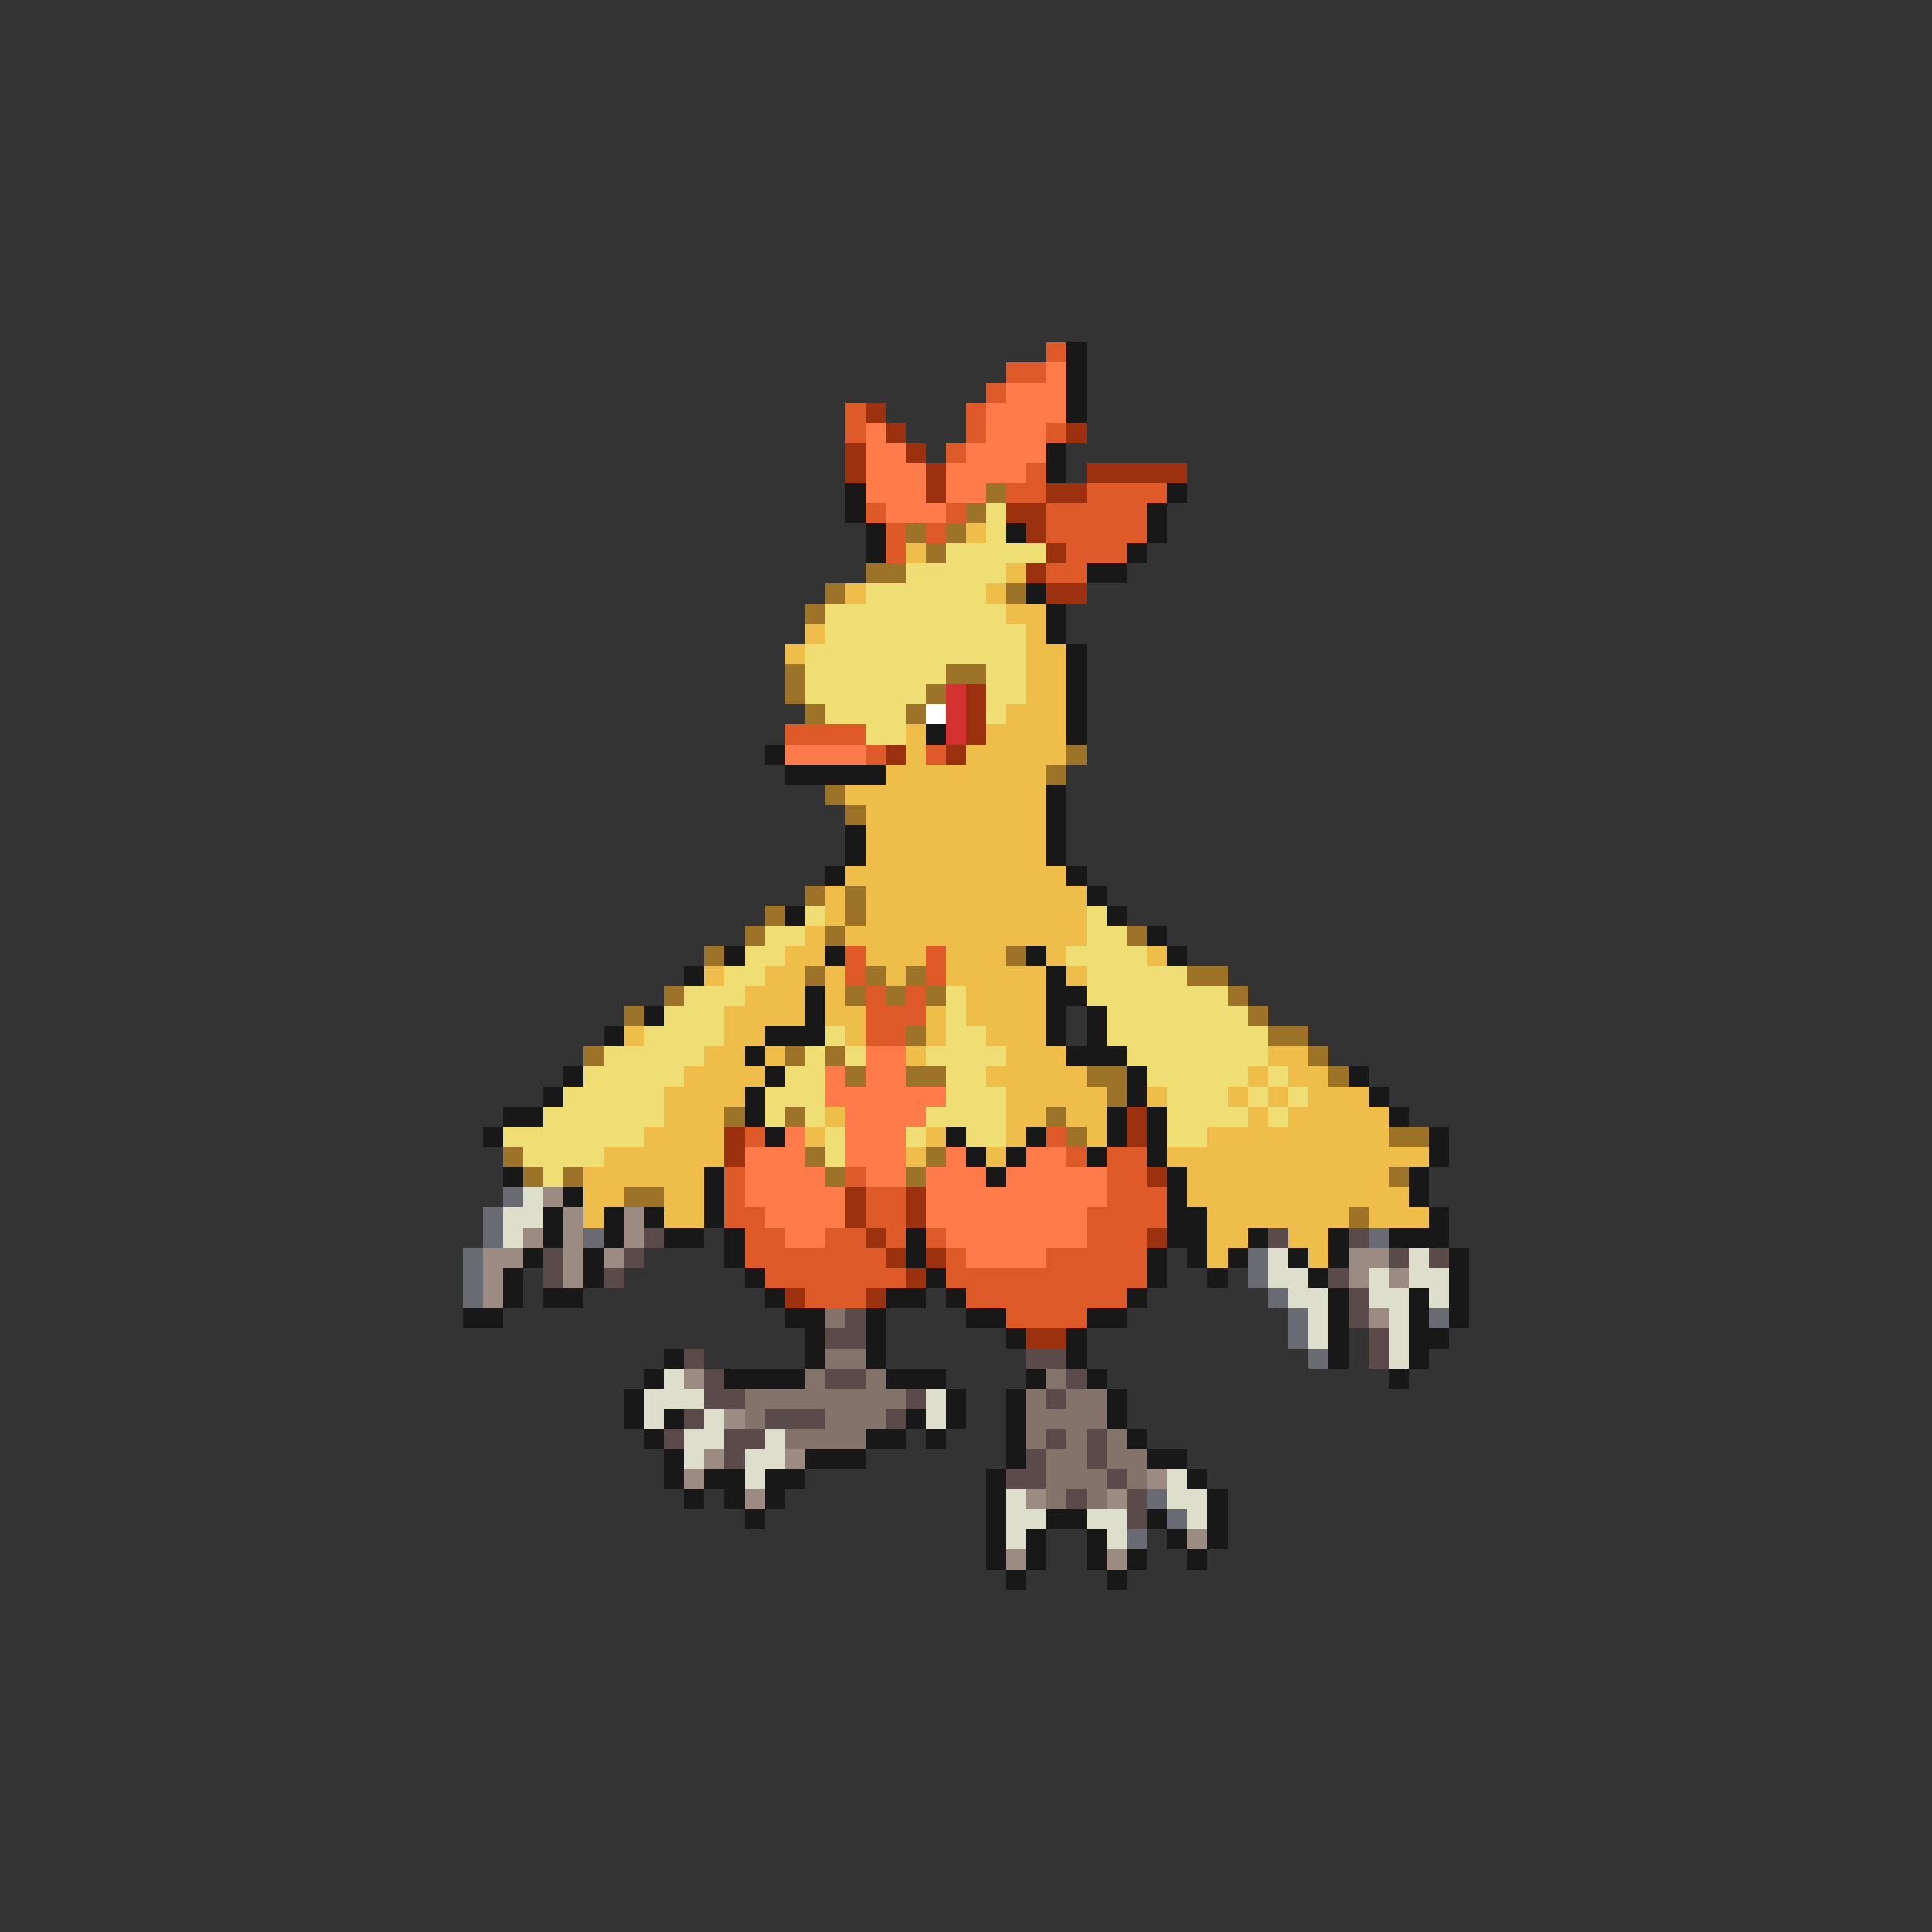 <svg xmlns="http://www.w3.org/2000/svg" viewBox="0 -0.5 96 96" shape-rendering="crispEdges">
<rect x="0" y="-0.5" width="96" height="96" fill="#333333" stroke="none"/>
<path stroke="#de5a29" d="M52 17h1M50 18h2M49 19h1M42 20h1M48 20h1M42 21h1M48 21h1M52 21h1M47 22h1M51 23h1M50 24h2M54 24h4M43 25h1M47 25h1M52 25h5M44 26h1M46 26h1M52 26h5M44 27h1M53 27h3M52 28h2M39 36h4M43 37h1M46 37h1M42 47h1M46 47h1M42 48h1M46 48h1M43 49h1M45 49h1M43 50h3M43 51h2M37 56h1M52 56h1M53 57h1M55 57h2M36 58h1M42 58h1M55 58h2M36 59h1M43 59h2M55 59h3M36 60h2M43 60h2M54 60h4M37 61h2M41 61h2M44 61h1M46 61h1M54 61h3M37 62h7M47 62h1M52 62h5M38 63h7M47 63h10M40 64h3M48 64h8M50 65h4" />
<path stroke="#181818" d="M53 17h1M53 18h1M53 19h1M53 20h1M52 22h1M52 23h1M42 24h1M58 24h1M42 25h1M57 25h1M43 26h1M50 26h1M57 26h1M43 27h1M56 27h1M54 28h2M51 29h1M52 30h1M52 31h1M53 32h1M53 33h1M53 34h1M53 35h1M46 36h1M53 36h1M38 37h1M39 38h5M52 39h1M52 40h1M42 41h1M52 41h1M42 42h1M52 42h1M41 43h1M53 43h1M54 44h1M39 45h1M55 45h1M57 46h1M36 47h1M41 47h1M51 47h1M58 47h1M34 48h1M52 48h1M40 49h1M52 49h2M32 50h1M40 50h1M52 50h1M54 50h1M30 51h1M38 51h3M52 51h1M54 51h1M37 52h1M53 52h3M28 53h1M38 53h1M56 53h1M67 53h1M27 54h1M37 54h1M56 54h1M68 54h1M25 55h2M37 55h1M55 55h1M57 55h1M69 55h1M24 56h1M38 56h1M47 56h1M51 56h1M55 56h1M57 56h1M71 56h1M48 57h1M50 57h1M54 57h1M57 57h1M71 57h1M25 58h1M35 58h1M49 58h1M58 58h1M70 58h1M28 59h1M35 59h1M58 59h1M70 59h1M27 60h1M30 60h1M32 60h1M35 60h1M58 60h2M71 60h1M27 61h1M30 61h1M33 61h2M36 61h1M45 61h1M58 61h2M62 61h1M66 61h1M69 61h3M26 62h1M29 62h1M36 62h1M45 62h1M57 62h1M59 62h1M61 62h1M64 62h1M66 62h1M72 62h1M25 63h1M29 63h1M37 63h1M46 63h1M57 63h1M60 63h1M65 63h1M72 63h1M25 64h1M27 64h2M38 64h1M44 64h2M47 64h1M56 64h1M66 64h1M70 64h1M72 64h1M23 65h2M39 65h2M43 65h1M48 65h2M54 65h2M66 65h1M70 65h1M72 65h1M40 66h1M43 66h1M50 66h1M53 66h1M66 66h1M70 66h2M33 67h1M40 67h1M43 67h1M53 67h1M66 67h1M70 67h1M32 68h1M36 68h4M44 68h3M51 68h1M54 68h1M69 68h1M31 69h1M47 69h1M50 69h1M55 69h1M31 70h1M33 70h1M45 70h1M47 70h1M50 70h1M55 70h1M32 71h1M43 71h2M46 71h1M50 71h1M56 71h1M33 72h1M40 72h3M50 72h1M57 72h2M33 73h1M35 73h2M38 73h2M49 73h1M59 73h1M34 74h1M36 74h1M38 74h1M49 74h1M60 74h1M37 75h1M49 75h1M52 75h2M57 75h1M60 75h1M49 76h1M51 76h1M54 76h1M58 76h1M60 76h1M49 77h1M51 77h1M54 77h1M56 77h1M59 77h1M50 78h1M55 78h1" />
<path stroke="#ff7b4a" d="M52 18h1M50 19h3M49 20h4M43 21h1M49 21h3M43 22h2M48 22h4M43 23h3M47 23h4M43 24h3M47 24h2M44 25h3M39 37h4M43 52h2M41 53h1M43 53h2M41 54h6M42 55h4M39 56h1M42 56h3M37 57h3M42 57h3M47 57h1M51 57h2M37 58h4M43 58h2M46 58h3M50 58h5M37 59h5M46 59h9M38 60h4M46 60h8M39 61h2M47 61h7M48 62h4" />
<path stroke="#9c3110" d="M43 20h1M44 21h1M53 21h1M42 22h1M45 22h1M42 23h1M46 23h1M54 23h5M46 24h1M52 24h2M50 25h2M51 26h1M52 27h1M51 28h1M52 29h2M48 34h1M48 35h1M48 36h1M44 37h1M47 37h1M56 55h1M36 56h1M56 56h1M36 57h1M57 58h1M42 59h1M45 59h1M42 60h1M45 60h1M43 61h1M57 61h1M44 62h1M46 62h1M45 63h1M39 64h1M43 64h1M51 66h2" />
<path stroke="#9c7329" d="M49 24h1M48 25h1M45 26h1M47 26h1M46 27h1M43 28h2M41 29h1M50 29h1M40 30h1M39 33h1M47 33h2M39 34h1M46 34h1M40 35h1M45 35h1M53 37h1M52 38h1M41 39h1M42 40h1M40 44h1M42 44h1M38 45h1M42 45h1M37 46h1M41 46h1M56 46h1M35 47h1M50 47h1M40 48h1M43 48h1M45 48h1M59 48h2M33 49h1M42 49h1M44 49h1M46 49h1M61 49h1M31 50h1M62 50h1M45 51h1M63 51h2M29 52h1M39 52h1M41 52h1M65 52h1M42 53h1M45 53h2M54 53h2M66 53h1M55 54h1M36 55h1M39 55h1M52 55h1M53 56h1M69 56h2M25 57h1M40 57h1M46 57h1M26 58h1M28 58h1M41 58h1M45 58h1M69 58h1M31 59h2M67 60h1" />
<path stroke="#eede73" d="M49 25h1M49 26h1M47 27h5M45 28h5M43 29h6M41 30h9M41 31h10M40 32h11M40 33h7M49 33h2M40 34h6M49 34h2M41 35h4M49 35h1M43 36h2M40 45h1M54 45h1M38 46h2M54 46h2M37 47h2M53 47h4M36 48h2M54 48h5M34 49h3M47 49h1M54 49h7M33 50h3M47 50h1M55 50h7M32 51h4M41 51h1M47 51h2M55 51h8M30 52h5M40 52h1M42 52h1M46 52h4M56 52h7M29 53h5M39 53h2M47 53h2M57 53h5M63 53h1M28 54h5M38 54h3M47 54h3M58 54h3M62 54h1M64 54h1M27 55h6M38 55h1M40 55h1M46 55h4M58 55h4M63 55h1M25 56h7M41 56h1M45 56h1M48 56h2M58 56h2M26 57h4M41 57h1M27 58h1" />
<path stroke="#eebd4a" d="M48 26h1M45 27h1M50 28h1M42 29h1M49 29h1M50 30h2M40 31h1M51 31h1M39 32h1M51 32h2M51 33h2M51 34h2M50 35h3M45 36h1M49 36h4M45 37h1M48 37h5M44 38h8M42 39h10M43 40h9M43 41h9M43 42h9M42 43h11M41 44h1M43 44h11M41 45h1M43 45h11M40 46h1M42 46h12M39 47h2M43 47h3M47 47h3M52 47h1M57 47h1M35 48h1M38 48h2M41 48h1M44 48h1M47 48h5M53 48h1M37 49h3M41 49h1M48 49h4M36 50h4M41 50h2M46 50h1M48 50h4M31 51h1M36 51h2M42 51h1M46 51h1M49 51h3M35 52h2M38 52h1M45 52h1M50 52h3M63 52h2M34 53h4M49 53h5M62 53h1M64 53h2M33 54h4M50 54h5M57 54h1M61 54h1M63 54h1M65 54h3M33 55h3M41 55h1M50 55h2M53 55h2M62 55h1M64 55h5M32 56h4M40 56h1M46 56h1M50 56h1M54 56h1M60 56h9M30 57h6M45 57h1M49 57h1M58 57h13M29 58h6M59 58h10M29 59h2M33 59h2M59 59h11M29 60h1M33 60h2M60 60h7M68 60h3M60 61h2M64 61h2M60 62h1M65 62h1" />
<path stroke="#d53131" d="M47 34h1M47 35h1M47 36h1" />
<path stroke="#ffffff" d="M46 35h1" />
<path stroke="#6a6a73" d="M25 59h1M24 60h1M24 61h1M29 61h1M68 61h1M23 62h1M62 62h1M23 63h1M62 63h1M23 64h1M63 64h1M64 65h1M71 65h1M64 66h1M65 67h1M57 74h1M58 75h1M56 76h1" />
<path stroke="#dedecd" d="M26 59h1M25 60h2M25 61h1M63 62h1M70 62h1M63 63h2M68 63h1M70 63h2M64 64h2M68 64h2M71 64h1M65 65h1M69 65h1M65 66h1M69 66h1M69 67h1M33 68h1M32 69h3M46 69h1M32 70h1M35 70h1M46 70h1M34 71h2M38 71h1M34 72h1M37 72h2M37 73h1M58 73h1M50 74h1M58 74h2M50 75h2M54 75h2M59 75h1M50 76h1M55 76h1" />
<path stroke="#9c8b83" d="M27 59h1M28 60h1M31 60h1M26 61h1M28 61h1M31 61h1M24 62h2M28 62h1M30 62h1M67 62h2M24 63h1M28 63h1M67 63h1M69 63h1M24 64h1M68 65h1M34 68h1M36 70h1M35 72h1M39 72h1M34 73h1M57 73h1M37 74h1M51 74h1M55 74h1M59 76h1M50 77h1M55 77h1" />
<path stroke="#5a4a4a" d="M32 61h1M63 61h1M67 61h1M27 62h1M31 62h1M69 62h1M71 62h1M27 63h1M30 63h1M66 63h1M67 64h1M42 65h1M67 65h1M41 66h2M68 66h1M34 67h1M51 67h2M68 67h1M35 68h1M41 68h2M53 68h1M35 69h2M45 69h1M52 69h1M34 70h1M38 70h3M44 70h1M33 71h1M36 71h2M52 71h1M54 71h1M36 72h1M51 72h1M54 72h1M50 73h2M55 73h1M53 74h1M56 74h1M56 75h1" />
<path stroke="#83736a" d="M41 65h1M41 67h2M40 68h1M43 68h1M52 68h1M37 69h8M51 69h1M53 69h2M37 70h1M41 70h3M51 70h4M39 71h4M51 71h1M53 71h1M55 71h1M52 72h2M55 72h2M52 73h3M56 73h1M52 74h1M54 74h1" />
</svg>